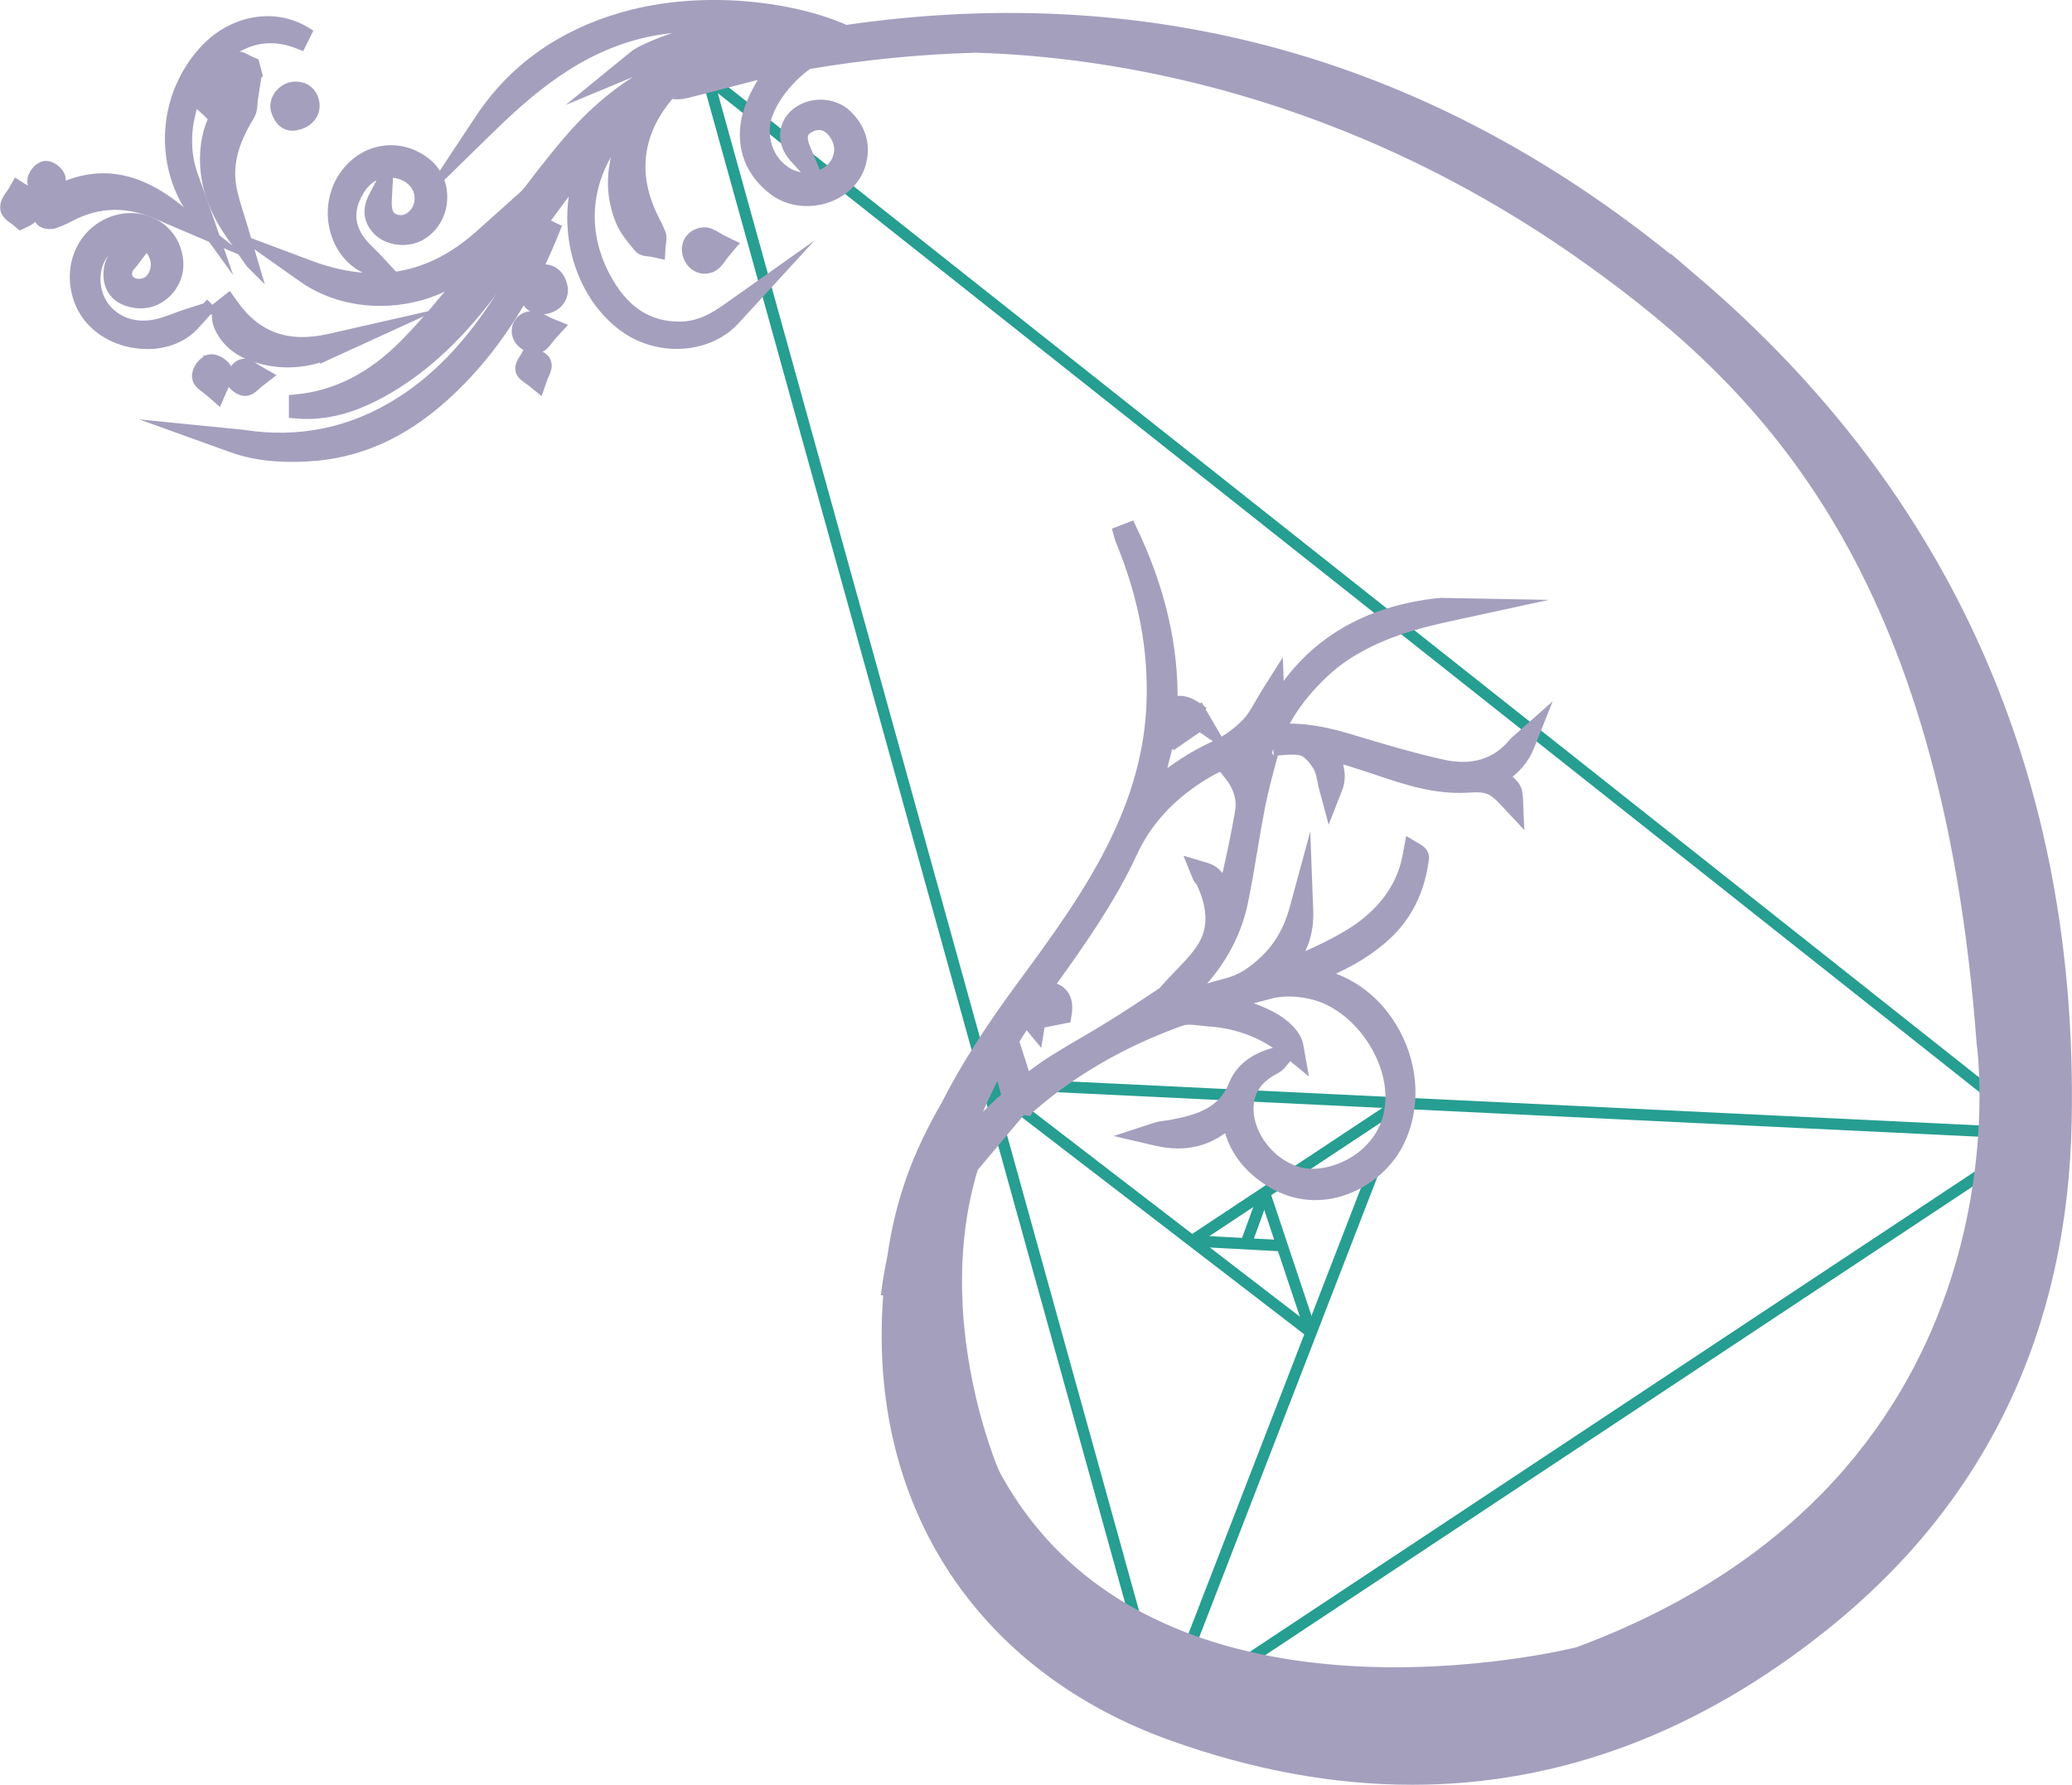 <?xml version="1.0" encoding="UTF-8"?><svg id="a" xmlns="http://www.w3.org/2000/svg" viewBox="0 0 162.73 140.2"><defs><style>.b{fill:none;stroke:#269e91;stroke-width:.89px;}.b,.c{stroke-miterlimit:10;}.c{fill:#a59fbe;stroke:#a59fbe;}</style></defs><g><polygon class="b" points="55.58 6.12 91.3 134.82 160.34 89.08 55.58 6.12"/><line class="b" x1="160.34" y1="89.08" x2="77.5" y2="85.08"/><line class="b" x1="93.61" y1="97.47" x2="100.7" y2="97.85"/><line class="b" x1="109.94" y1="86.65" x2="93.61" y2="97.47"/><line class="b" x1="91.3" y1="134.82" x2="109.94" y2="86.65"/><line class="b" x1="99.31" y1="93.69" x2="97.83" y2="97.77"/><line class="b" x1="102.97" y1="104.66" x2="99.31" y2="93.69"/><line class="b" x1="77.5" y1="85.08" x2="102.97" y2="104.66"/></g><g><path class="c" d="M16.29,24.26l-1.57,.5c-.26,.08-.53,.18-.82,.29-.64,.24-1.37,.52-2.09,.6-1.32,.16-2.56-.26-3.41-1.14-.81-.86-1.16-2.05-.95-3.28,.15-.84,.6-1.55,1.28-1.98,.64-.41,1.42-.53,2.18-.33,.65,.17,1.16,.67,1.35,1.32,.19,.63,.05,1.29-.38,1.77-.36,.41-1.14,.52-1.59,.23-.4-.26-.51-.62-.34-1.11,.04-.12,.16-.26,.3-.43,.09-.1,.18-.21,.27-.34l.68-.9-1.11,.2c-.93,.16-1.42,.77-1.46,1.79-.04,1.02,.44,1.76,1.35,2.08,1.13,.4,2.2,.17,3.02-.63,.86-.85,1.12-2,.72-3.23-.31-.96-.99-1.71-1.93-2.12-1.02-.45-2.22-.41-3.27,.08-1.07,.5-1.88,1.41-2.28,2.56-.43,1.24-.32,2.65,.29,3.88,.75,1.49,2.31,2.53,4.18,2.79,.29,.04,.58,.06,.86,.06,1.44,0,2.75-.52,3.6-1.45l1.11-1.22Z"/><path class="c" d="M29.12,21.16l1.65,.56-1.18-1.28c-.16-.18-.34-.35-.52-.53-.37-.37-.76-.75-1.03-1.18-.77-1.21-.74-2.51,.12-3.88,.68-1.08,1.64-1.54,2.86-1.37,.71,.1,1.3,.44,1.67,.95,.32,.44,.44,.98,.34,1.52-.16,.86-.93,1.53-1.67,1.44-.55-.06-1.16-.3-1.09-1.65l.11-2.05-.95,1.82c-.5,.97-.38,1.82,.35,2.55,.76,.74,2.18,.91,3.17,.36,.93-.51,1.56-1.49,1.66-2.61,.11-1.12-.32-2.2-1.14-2.88-1.02-.84-2.26-1.18-3.49-.96-1.25,.22-2.37,1.03-3.06,2.21-.76,1.3-.89,2.93-.35,4.36,.47,1.26,1.41,2.21,2.56,2.6Z"/><path class="c" d="M19.76,20.59l-.78-2.63c-.1-.33-.2-.66-.3-.98-.22-.7-.43-1.36-.57-2.03-.39-1.88,.04-3.71,1.39-5.91,.18-.3,.21-.65,.23-.96,0-.11,.01-.23,.03-.33l.13-.82-.75,.34c-.11,.05-.22,.09-.33,.13-.3,.11-.63,.23-.89,.48-1,1-1.57,2.35-1.69,4.01-.16,2.21,.49,4.32,1.97,6.45l1.56,2.25Z"/><path class="c" d="M12.71,16.86c.13,.06,.27,.12,.4,.18l3.25,1.39-2.62-2.07c-2.94-2.32-5.78-2.84-8.7-1.58-.35,.15-.65,.37-.94,.61l.07-.15c.07-.15,.15-.28,.22-.39,.17-.29,.33-.56,.26-.88-.1-.42-.7-.91-1.15-.82-.42,.08-.86,.64-.86,1.08,0,.33,.24,.55,.49,.79,.1,.09,.21,.2,.32,.32l.31,.35s-.09,.08-.14,.12l-.28,.26c-.3,.27-.25,.79-.16,1.05,.15,.43,.82,.41,1.05,.33,.38-.13,.77-.3,1.17-.51,2.35-1.25,4.74-1.27,7.3-.08Z"/><path class="c" d="M38.47,19.06l1.25-2.28-1.93,1.73c-3.96,3.56-8.38,4.35-13.52,2.43l-3.2-1.2,2.79,1.97c1.68,1.19,3.82,1.82,6.01,1.82,.87,0,1.75-.1,2.61-.3,2.69-.62,4.88-2.15,5.99-4.18Z"/><path class="c" d="M26.17,27.55l3.89-1.78-4.18,.95c-3.31,.75-5.82-.15-7.66-2.77l-.27-.38-.86,.68,.03,.25c.01,.09,.01,.18,.02,.27,.01,.25,.03,.52,.14,.79,.51,1.17,1.47,1.98,2.85,2.41,.83,.26,1.66,.39,2.49,.39,1.19,0,2.38-.27,3.55-.81Z"/><path class="c" d="M14.9,16.05l1.84,2.54-.98-2.83c-.11-.32-.23-.63-.34-.94-.25-.66-.48-1.28-.63-1.92-.82-3.52,.91-7.71,3.86-9.32,1.54-.84,3.15-.91,4.92-.2l.39-.79c-2.51-1.52-5.77-.88-7.93,1.54-2.85,3.2-3.39,7.86-1.35,11.6,.06,.11,.14,.21,.22,.32Z"/><path class="c" d="M42.37,21.31c-.17,.04-.31,.1-.44,.17,.56-1.11,1.08-2.26,1.57-3.49l-.8-.38c-.26,.47-.52,.94-.78,1.41-.56,1.02-1.12,2.04-1.72,3.04-2.66,4.47-5.42,7.52-8.69,9.6-3.82,2.43-8.02,3.3-12.48,2.59-.14-.02-.27-.03-.41-.04l-3.72-.37,3.36,1.21c1.37,.5,2.88,.73,4.68,.73,.42,0,.85-.01,1.3-.04,3.84-.22,7.28-1.74,10.51-4.64,2.55-2.28,4.69-5.04,6.49-8.32,0,.08,0,.16,.02,.25,.12,.73,.61,1.16,1.31,1.16,.08,0,.16,0,.24-.02h.02c.47-.09,.85-.33,1.07-.68,.2-.31,.25-.68,.16-1.04-.23-.9-.86-1.33-1.69-1.14Z"/><path class="c" d="M21.94,7.64c-.21,.34-.27,.73-.15,1.06,.24,.71,.64,1.07,1.17,1.07,.13,0,.27-.02,.42-.07,.44-.1,.8-.34,1.02-.69,.2-.31,.25-.69,.16-1.05-.19-.75-.8-1.14-1.58-1.03-.41,.06-.79,.32-1.03,.71Z"/><path class="c" d="M56.27,18.72c-.36-.21-.67-.4-1.04-.36-.4,.03-.75,.23-.96,.53-.21,.29-.27,.67-.17,1.05,.1,.41,.35,.74,.69,.92,.17,.09,.36,.14,.56,.14,.14,0,.29-.03,.43-.08,.34-.12,.56-.42,.8-.75,.1-.14,.22-.31,.36-.47l.37-.44-.52-.25c-.2-.1-.37-.2-.52-.29Z"/><path class="c" d="M2.01,15.05c-.09-.05-.19-.1-.27-.15l-.39-.25-.23,.4c-.05,.09-.12,.18-.18,.27-.2,.28-.42,.59-.43,.97,0,.39,.34,.64,.64,.85,.09,.06,.18,.13,.25,.19l.22,.19,.26-.12c.54-.25,.86-.55,.99-.9,.06-.18,.1-.47-.07-.82-.16-.32-.49-.49-.78-.64Z"/><path class="c" d="M17.87,6.45c.26,.21,.56,.45,.93,.45,.02,0,.04,0,.06,0,.39-.03,.64-.36,.86-.65,.07-.09,.13-.18,.2-.25l.17-.18-.21-.79-.2-.08c-.09-.04-.18-.09-.27-.14-.32-.17-.67-.37-1.03-.22-.35,.15-.54,.48-.72,.77-.06,.09-.11,.19-.17,.27l-.28,.38,.4,.25c.09,.06,.17,.13,.26,.19Z"/><path class="c" d="M42.67,25.22c-.32-.16-.61-.3-.92-.28-.39,.01-.72,.2-.91,.51-.19,.3-.2,.69-.04,1.04,.2,.42,.78,.78,1.24,.78,.04,0,.07,0,.1,0,.36-.05,.58-.33,.83-.66,.1-.13,.22-.28,.36-.43l.43-.47-.59-.24c-.19-.08-.36-.16-.5-.23Z"/><path class="c" d="M16.47,28.35c-.47,.11-.94,.78-.89,1.26,.04,.36,.33,.58,.65,.81,.12,.09,.26,.2,.4,.32l.46,.4,.24-.56c.07-.16,.15-.31,.22-.44,.18-.34,.35-.66,.23-.99-.15-.44-.83-.91-1.31-.81Z"/><path class="c" d="M16.73,6.6l-.37-.27-.26,.39c-.04,.06-.09,.12-.14,.19-.17,.21-.39,.47-.37,.8,.01,.33,.25,.54,.51,.76,.1,.09,.22,.19,.34,.32l.47,.49,.26-.62c.07-.16,.14-.29,.2-.41,.15-.3,.3-.58,.2-.89-.1-.32-.39-.49-.63-.62-.07-.04-.14-.08-.2-.12Z"/><path class="c" d="M19.01,28.71c-.39,.12-.69,.61-.74,.99-.02,.17,.04,.34,.19,.5,.13,.14,.46,.4,.78,.4h.03c.29-.02,.5-.2,.72-.4,.09-.08,.18-.17,.3-.26l.53-.41-.58-.33c-.14-.08-.26-.16-.36-.23-.28-.19-.54-.37-.86-.27Z"/><path class="c" d="M42.15,27.97c-.06-.03-.13-.05-.18-.08l-.39-.22-.21,.39c-.03,.06-.07,.11-.11,.17-.13,.2-.3,.45-.29,.75,.02,.32,.28,.5,.53,.68,.09,.06,.2,.14,.31,.22l.49,.4,.21-.6c.04-.13,.09-.24,.14-.34,.12-.28,.24-.54,.15-.82-.09-.32-.4-.45-.64-.55Z"/><path class="c" d="M133.1,22.2C113.53,5.47,91.14-1.13,66.4,2.47c-3.74-1.72-10.93-2.88-17.42-1.03-4.84,1.38-8.6,4.06-11.18,7.95l-2.27,3.43,2.94-2.87c3.59-3.5,7.69-6.85,13.34-7.73,2.39-.37,4.79-.42,7.24-.17-2.98,.05-5.84,.71-8.5,1.99-.3,.14-.56,.31-.82,.52l-2.34,1.91,2.79-1.16c2.11-.88,4.15-1.38,6.15-1.52-4.46,1.03-8.38,3.51-11.67,7.39-1.65,1.94-3.2,4.02-4.7,6.03-.98,1.32-2,2.68-3.03,3.99-1.46,1.84-3.16,3.97-5.02,5.86-2.63,2.68-5.49,4.13-8.72,4.43v.88c.3,.03,.6,.04,.91,.04,1.7,0,3.42-.45,5.22-1.36,3.11-1.57,5.93-4,8.62-7.41,1.47-1.86,2.88-3.8,4.25-5.68,.87-1.19,1.74-2.38,2.62-3.56,.31-.41,.63-.81,.95-1.21-1.67,4.36-.32,9.8,3.36,12.44,2.65,1.9,6.47,1.65,8.5-.56l2.81-3.06-3.39,2.4c-1.29,.91-2.39,1.33-3.57,1.35-2.64,.04-4.6-1.27-6.05-4.02-2.21-4.21-1.35-8.87,2.23-12.31-.06,.11-.12,.23-.18,.34-1.39,2.72-1.59,5.19-.63,7.55,.28,.69,.77,1.27,1.23,1.84l.15,.18c.21,.26,.54,.29,.81,.31,.08,0,.15,.01,.22,.03l.5,.11,.03-.51c0-.07,.02-.13,.03-.2,.03-.22,.08-.48-.03-.74-.14-.34-.3-.67-.47-1-.15-.3-.3-.6-.42-.91-1.3-3.2-.78-6.23,1.55-9.01,.05-.07,.13-.12,.19-.18,.48,.11,.9,.06,1.23-.02,1-.24,2-.5,2.99-.77,1.25-.33,2.53-.66,3.81-.95-.97,1.26-1.73,2.8-1.95,4-.38,2.08,.3,3.9,1.97,5.25,1.1,.9,2.63,1.17,4.09,.73,1.34-.41,2.36-1.38,2.72-2.59,.43-1.44,.05-2.77-1.1-3.84-.84-.78-2.23-.95-3.31-.4-.7,.35-1.15,.93-1.28,1.61-.13,.69,.11,1.43,.64,2.02l1.56,1.72c-.11,.02-.22,.04-.34,.05-.97,.1-1.89-.25-2.61-.99-.83-.85-1.22-2.09-1.06-3.32,.2-1.53,1.7-3.61,3.44-4.8,4.48-.76,8.87-1.18,13.18-1.3,10.48,.3,29.19,3.05,48.3,16.73,14,10.02,28.06,24.33,30.83,61.57,0,0,4.98,34.29-31.79,47.93,0,0-33.77,8.58-45.93-14.1,0,0-5.35-12.15-1.68-24.12l3.87-4.6,.45,.07s.04-.07,.18-.19c3.34-2.91,7.34-5.22,11.88-6.84,.46-.17,1.08-.09,1.68-.02,.21,.02,.42,.05,.62,.06,2.31,.17,4.36,.98,6.09,2.39l-1.04,.28c-1.53,.41-2.59,1.24-3.06,2.41-.92,2.29-2.85,2.84-5.08,3.26-.12,.02-.24,.04-.37,.05-.24,.03-.49,.06-.74,.14l-1.5,.49,1.54,.36c2.21,.51,4.11,.04,5.66-1.4,.32,1.79,1.27,3.22,2.88,4.36,2.14,1.52,4.2,1.43,5.54,1.09,2.07-.53,3.93-2.02,4.85-3.89,1.27-2.58,1.16-5.75-.3-8.46-1.32-2.47-3.51-4.13-6.05-4.64,1.67-.66,3.48-1.55,5.09-2.94,1.83-1.59,2.87-3.62,3.2-6.2,.02-.18-.03-.43-.39-.65l-.54-.32-.15,.8c-.02,.13-.05,.25-.08,.38-.05,.2-.1,.39-.16,.58-.56,1.79-1.68,3.3-3.42,4.61-1.31,.98-3.8,2.22-5.75,2.93,1-1.18,1.46-2.58,1.4-4.25l-.11-2.9-.76,2.8c-.45,1.65-1.21,2.97-2.32,4.05-1.04,1.01-1.99,1.59-3.07,1.87-1.1,.28-2.16,.62-3.28,.98,2.39-2.24,3.84-4.69,4.42-7.48,.28-1.37,.52-2.76,.74-4.11,.19-1.15,.39-2.3,.61-3.44,.25-1.25,.59-2.52,.92-3.74l.16-.58s.09-.1,.07-.1c.2,0,.39-.02,.59-.04,.64-.05,1.25-.1,1.75,.07,.38,.13,.83,.59,1.25,1.27,.18,.31,.26,.7,.35,1.13,.04,.2,.08,.4,.13,.59l.35,1.3,.49-1.25c.29-.74,.26-1.38-.2-2.64l.33,.1c.86,.26,1.7,.52,2.52,.79l.6,.2c2.25,.76,4.56,1.54,7.09,1.38,1.57-.1,2,.07,3.07,1.23l.82,.88-.05-1.2c-.03-.77-.31-1.1-1.18-1.66,1-.63,1.68-1.43,2.08-2.42l.69-1.73-1.39,1.23-.08,.07c-.08,.07-.17,.14-.26,.24-1.38,1.7-3.31,2.29-5.73,1.75-2.33-.52-4.67-1.22-6.94-1.9l-.22-.07c-1.71-.51-3.55-.96-5.54-.81,.49-1.56,2.71-4.39,5.01-5.92,2.64-1.76,5.56-2.55,8.07-3.1l3.73-.81-3.81-.07h-.13c-.12-.01-.25-.02-.37,0-5.72,.61-9.98,3.16-12.68,7.59,0-.12,0-.24,0-.36l-.05-1.44-.77,1.22c-.16,.25-.31,.51-.46,.78-.33,.58-.67,1.18-1.12,1.64-.7,.72-1.57,1.35-2.46,1.76-1.78,.82-3.32,1.82-4.67,3.03l.91-3.64,.44,.27,2.04-1.41,.98,.67-1.02-1.75-.28,.13,.17-.24c-.47-.33-1.1-.69-1.72-.52-.13,.04-.26,.09-.37,.17,.11-4.58-.96-9.13-3.23-13.86l-.82,.32,.05,.18c.04,.16,.09,.31,.15,.46,1.8,4.39,2.59,8.61,2.41,12.9-.15,3.51-1.06,6.97-2.78,10.57-1.98,4.15-4.75,7.92-7.43,11.56l-.11,.15c-2.53,3.44-4.37,6.35-5.81,9.18-2.24,3.88-3.57,7.41-4.22,11.9-.18,.86-.33,1.72-.45,2.57l.16,.02c-.04,.49-.08,.99-.1,1.5-.82,15.66,7.53,28.16,22.35,33.44,6.42,2.29,12.68,3.43,18.77,3.43,11.45,0,22.27-4.05,32.33-12.12,12.29-9.86,18.67-23.18,18.96-39.58,.48-26.74-9.32-48.88-29.12-65.81ZM63.19,11.8c-.48-1.16-.21-1.58,.38-1.89,.26-.13,.51-.2,.75-.2,.54,0,1.03,.33,1.4,.97,.37,.64,.39,1.37,.07,2.01-.32,.63-.94,1.09-1.69,1.28l-.9-2.17Zm36.37,66.18c1.19-.3,2.45-.27,3.74,.08,3.39,.93,6.2,4.89,6,8.48-.21,3.9-3.87,5.87-6.41,5.76-1.31-.05-2.68-.78-3.66-1.95-.97-1.16-1.42-2.55-1.24-3.82,.15-1.04,.74-1.86,1.82-2.5l.15-.08c.19-.1,.41-.22,.58-.43l.73-.87,.8,.66-.21-1.18c-.14-.77-.96-1.63-2.14-2.24-.92-.47-1.84-.8-2.74-.98-.17-.03-.33-.06-.5-.08,1.02-.29,2.05-.57,3.08-.83Zm-1.05-18.85l-.4,1.6c-.25-.45-.61-.85-1.12-1.14,.5-.18,1.01-.33,1.52-.46Zm-17.92,20.96l.87,1.05,.14-.86,2.03-.4,.05-.31c.1-.69-.03-1.21-.4-1.56-.27-.26-.65-.39-1.14-.4h0c2.41-3.36,4.9-6.82,6.68-10.66,1.12-2.43,2.88-4.39,5.39-6,.58-.37,1.18-.7,1.79-.97l.02,.03c.14,.26,.32,.47,.5,.68,.79,.94,1.14,1.99,.99,2.96-.3,1.88-.73,3.78-1.14,5.62-.07,.3-.13,.6-.2,.9-.27-1.09-.69-1.68-1.5-1.92l-.87-.26,.34,.84c.06,.15,.15,.25,.22,.33,.02,.03,.06,.07,.07,.08,1.03,2.21,.99,3.97-.12,5.51-.48,.67-1.05,1.26-1.66,1.89-.27,.28-.54,.57-.8,.85l-.46,.51h0l-.1,.07c-1.31,.87-2.66,1.77-4.02,2.61-.69,.43-1.39,.84-2.09,1.25-.82,.48-1.64,.96-2.45,1.47-.67,.42-1.3,.9-1.91,1.35-.09,.07-.18,.13-.27,.2l-.1-.29c-.31-.96-.62-1.92-.93-2.91,.35-.58,.72-1.15,1.09-1.69Zm-2.1,3.44l.61,2.3c.06,.23,.04,.38-.27,.65-1.12,.99-2.15,2.04-3.1,3.13,.81-2.14,1.74-4.19,2.76-6.08Z"/></g></svg>